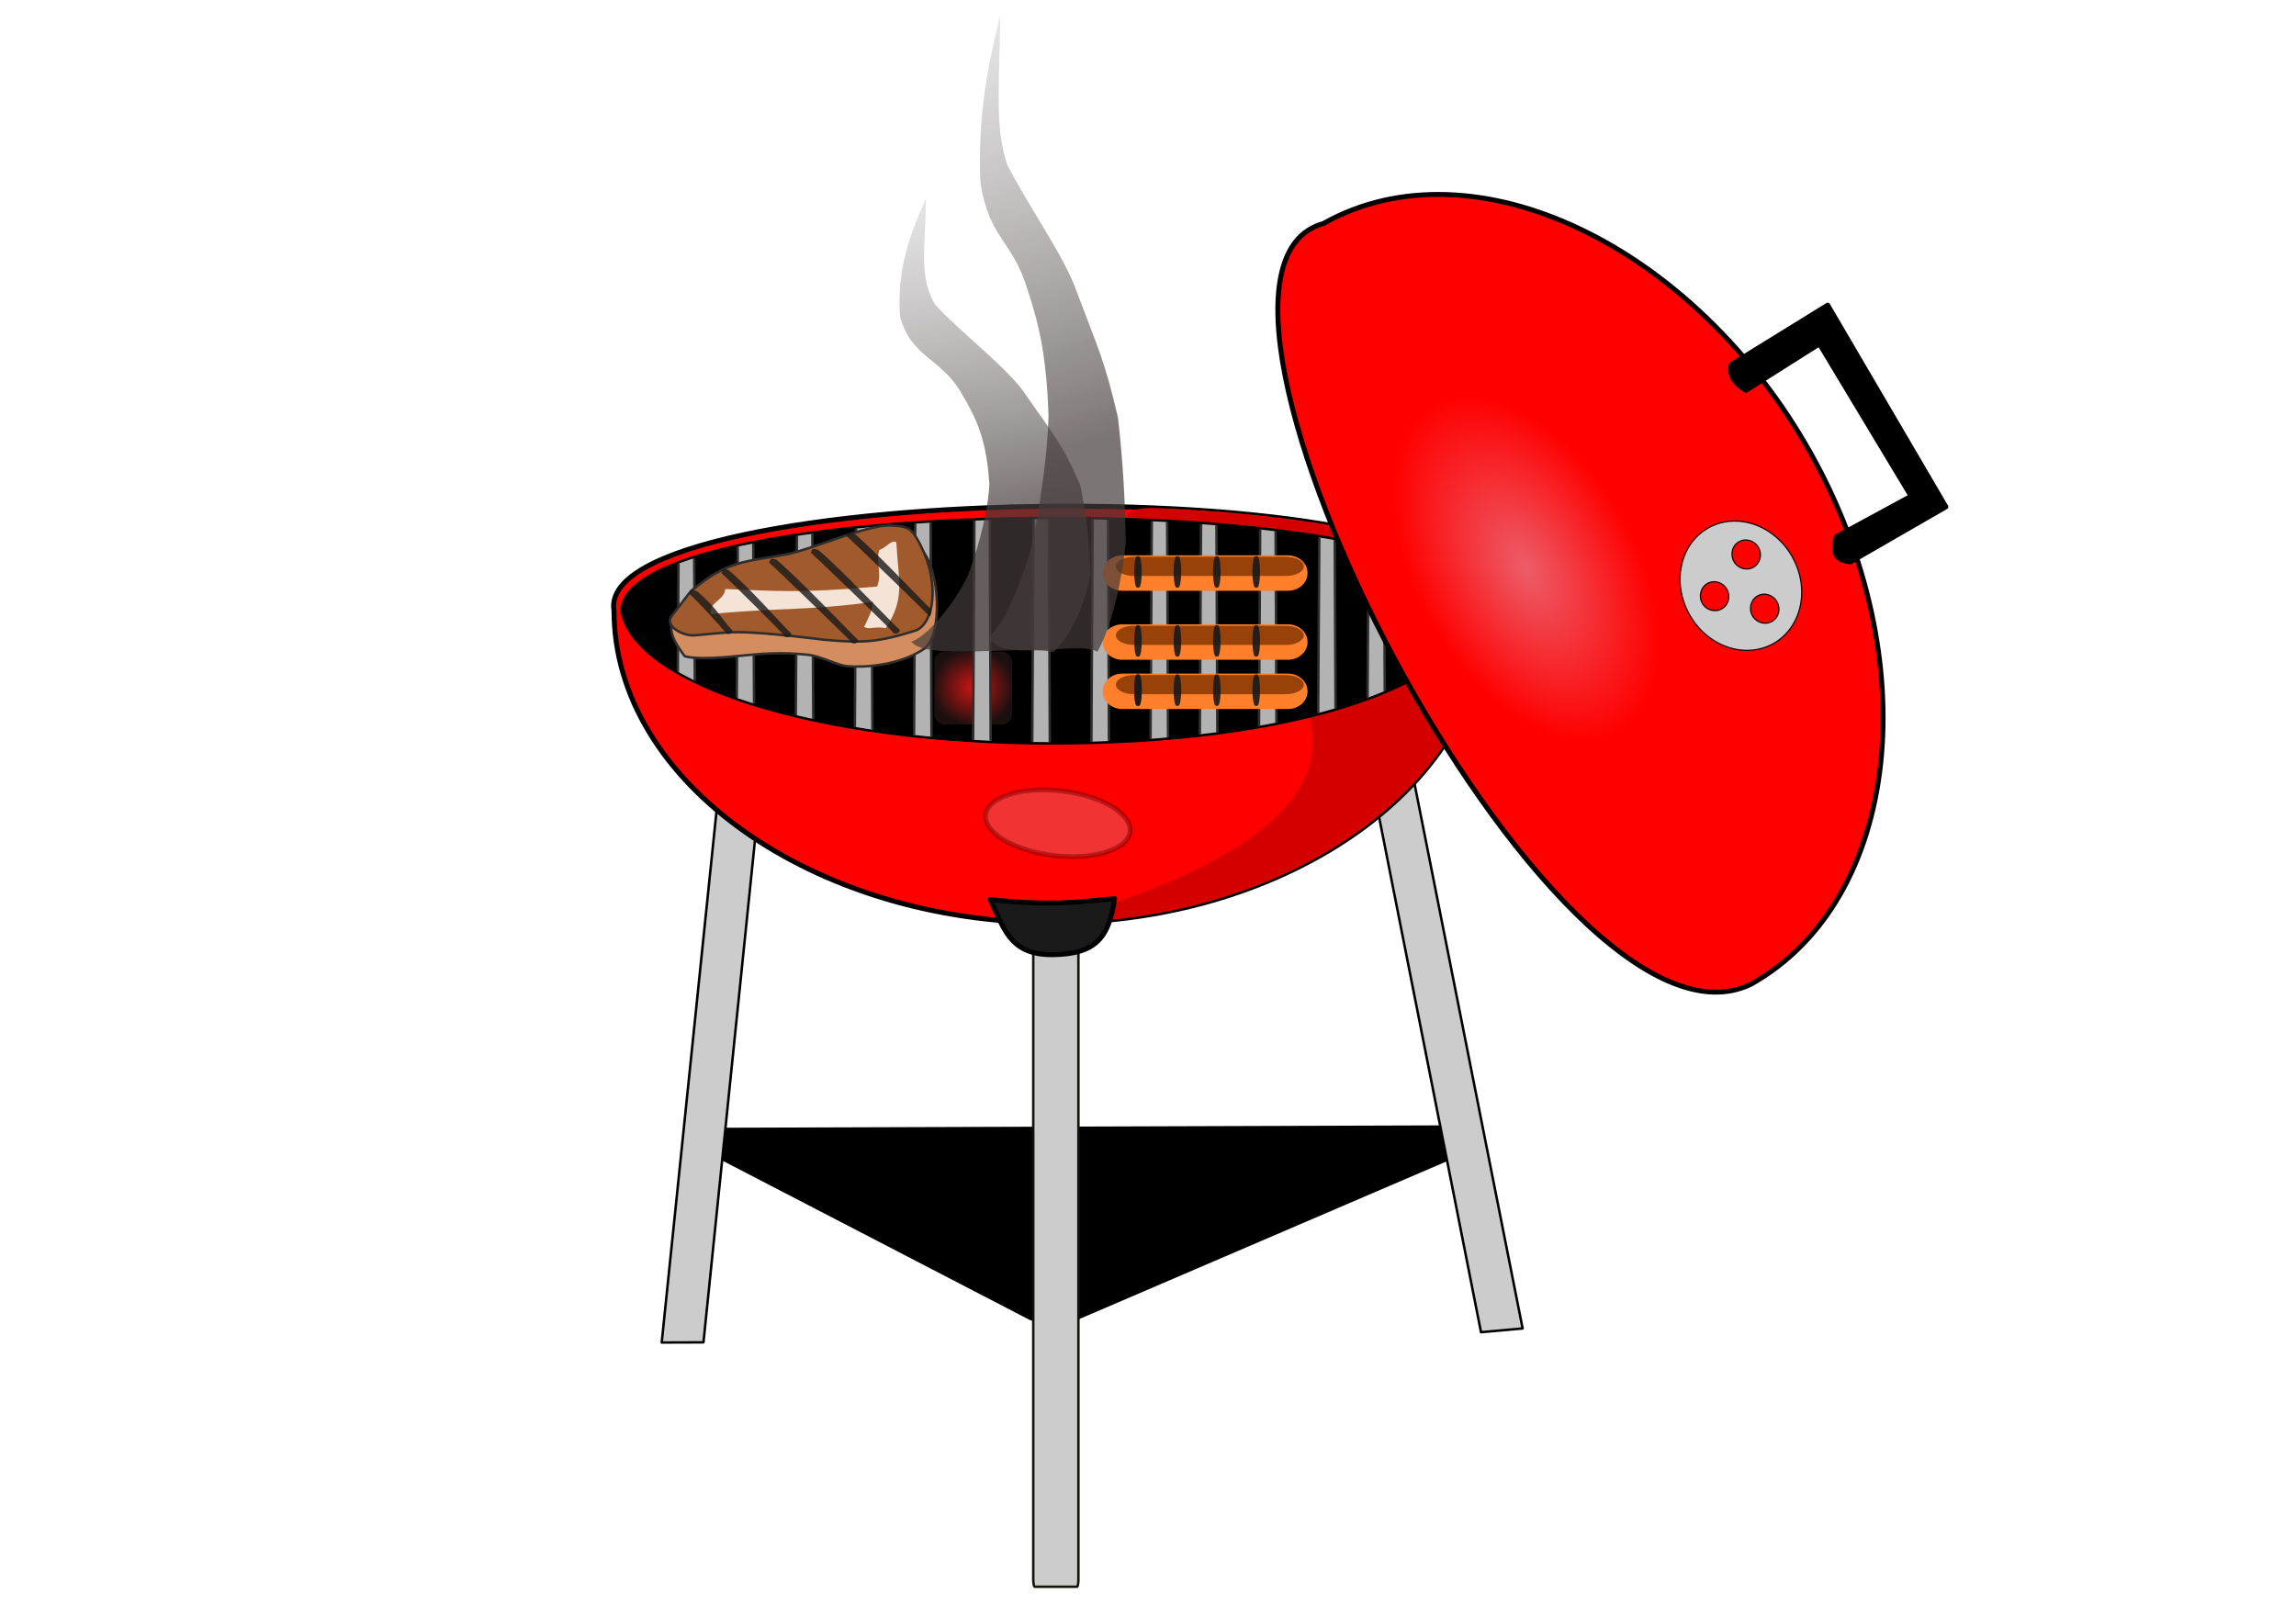 <?xml version="1.0" encoding="UTF-8" standalone="no"?>
<svg
   xmlns:dc="http://purl.org/dc/elements/1.1/"
   xmlns:cc="http://creativecommons.org/ns#"
   xmlns:rdf="http://www.w3.org/1999/02/22-rdf-syntax-ns#"
   xmlns:svg="http://www.w3.org/2000/svg"
   xmlns="http://www.w3.org/2000/svg"
   xmlns:xlink="http://www.w3.org/1999/xlink"
   xmlns:sodipodi="http://sodipodi.sourceforge.net/DTD/sodipodi-0.dtd"
   xmlns:inkscape="http://www.inkscape.org/namespaces/inkscape"
   width="125mm"
   height="88mm"
   id="svg3723"
   version="1.1"
   inkscape:version="1.0.2-2 (e86c870879, 2021-01-15)"
   sodipodi:docname="barbecue.svg">
  <title
     id="title4112">BBQ Grill</title>
  <defs
     id="defs3725">
    <filter
       color-interpolation-filters="sRGB"
       inkscape:collect="always"
       id="filter5925"
       x="-0.758"
       width="2.516"
       y="-1.108"
       height="3.215">
      <feGaussianBlur
         inkscape:collect="always"
         stdDeviation="6.109"
         id="feGaussianBlur5927" />
    </filter>
    <radialGradient
       inkscape:collect="always"
       xlink:href="#linearGradient6958"
       id="radialGradient6964"
       cx="231.874"
       cy="360.49"
       fx="231.874"
       fy="360.49"
       r="8.39"
       gradientTransform="matrix(1,0,0,0.939,12,43.871)"
       gradientUnits="userSpaceOnUse" />
    <linearGradient
       id="linearGradient6958">
      <stop
         style="stop-color:#cd1515;stop-opacity:1;"
         offset="0"
         id="stop6960" />
      <stop
         style="stop-color:#1b1010;stop-opacity:1;"
         offset="1"
         id="stop6962" />
    </linearGradient>
    <radialGradient
       inkscape:collect="always"
       xlink:href="#linearGradient6958"
       id="radialGradient3747"
       cx="231.874"
       cy="360.49"
       fx="231.874"
       fy="360.49"
       r="8.39"
       gradientTransform="matrix(1,0,0,0.939,12,43.871)"
       gradientUnits="userSpaceOnUse" />
    <linearGradient
       id="linearGradient3749">
      <stop
         style="stop-color:#cd1515;stop-opacity:1;"
         offset="0"
         id="stop3751" />
      <stop
         style="stop-color:#1b1010;stop-opacity:1;"
         offset="1"
         id="stop3753" />
    </linearGradient>
    <clipPath
       clipPathUnits="userSpaceOnUse"
       id="clipPath6054">
      <path
         style="color:#000000;display:inline;overflow:visible;visibility:visible;fill:none;stroke:#000000;stroke-width:2;stroke-linecap:butt;stroke-linejoin:round;stroke-miterlimit:4;stroke-dashoffset:4.1;stroke-opacity:1;marker:none;enable-background:accumulate"
         d="m 346.997,366.749 c -5.6,15.644 -39,26.7 -87.109,26.7 -48.109,0 -84.564,-12.074 -87.109,-26.7 0.931,-24.197 170.851,-25.329 174.218,0 z"
         id="path6056"
         inkscape:connector-curvature="0"
         sodipodi:nodetypes="cscc" />
    </clipPath>
    <filter
       color-interpolation-filters="sRGB"
       inkscape:collect="always"
       id="filter7005"
       x="-0.033"
       width="1.066"
       y="-0.33"
       height="1.66">
      <feGaussianBlur
         inkscape:collect="always"
         stdDeviation="0.535"
         id="feGaussianBlur7007" />
    </filter>
    <linearGradient
       inkscape:collect="always"
       xlink:href="#linearGradient3879"
       id="linearGradient3633"
       gradientUnits="userSpaceOnUse"
       x1="210"
       y1="350"
       x2="194.44"
       y2="260.29" />
    <linearGradient
       id="linearGradient3879">
      <stop
         style="stop-color:#453a3a;stop-opacity:1;"
         offset="0"
         id="stop3881" />
      <stop
         style="stop-color:#999999;stop-opacity:0;"
         offset="1"
         id="stop3883" />
    </linearGradient>
    <linearGradient
       inkscape:collect="always"
       xlink:href="#linearGradient3879"
       id="linearGradient3611"
       gradientUnits="userSpaceOnUse"
       x1="210"
       y1="350"
       x2="210"
       y2="450" />
    <linearGradient
       id="linearGradient3772">
      <stop
         style="stop-color:#453a3a;stop-opacity:1;"
         offset="0"
         id="stop3774" />
      <stop
         style="stop-color:#999999;stop-opacity:0;"
         offset="1"
         id="stop3776" />
    </linearGradient>
    <linearGradient
       inkscape:collect="always"
       xlink:href="#linearGradient3879"
       id="linearGradient3613"
       gradientUnits="userSpaceOnUse"
       x1="210"
       y1="350"
       x2="210"
       y2="450" />
    <linearGradient
       id="linearGradient3779">
      <stop
         style="stop-color:#453a3a;stop-opacity:1;"
         offset="0"
         id="stop3781" />
      <stop
         style="stop-color:#999999;stop-opacity:0;"
         offset="1"
         id="stop3783" />
    </linearGradient>
    <linearGradient
       inkscape:collect="always"
       xlink:href="#linearGradient3879"
       id="linearGradient3785"
       gradientUnits="userSpaceOnUse"
       x1="210"
       y1="350"
       x2="194.44"
       y2="260.29" />
    <linearGradient
       id="linearGradient3787">
      <stop
         style="stop-color:#453a3a;stop-opacity:1;"
         offset="0"
         id="stop3789" />
      <stop
         style="stop-color:#999999;stop-opacity:0;"
         offset="1"
         id="stop3791" />
    </linearGradient>
    <linearGradient
       inkscape:collect="always"
       xlink:href="#linearGradient3879"
       id="linearGradient3793"
       gradientUnits="userSpaceOnUse"
       x1="210"
       y1="350"
       x2="194.44"
       y2="260.29" />
    <linearGradient
       id="linearGradient3795">
      <stop
         style="stop-color:#453a3a;stop-opacity:1;"
         offset="0"
         id="stop3797" />
      <stop
         style="stop-color:#999999;stop-opacity:0;"
         offset="1"
         id="stop3799" />
    </linearGradient>
    <radialGradient
       r="88.109"
       fy="283.655"
       fx="245.644"
       cy="283.655"
       cx="245.644"
       gradientTransform="matrix(0.434,-8.3811864e-4,4.8775745e-4,0.252,-30.387,273.596)"
       gradientUnits="userSpaceOnUse"
       id="radialGradient3192"
       xlink:href="#linearGradient5577-4"
       inkscape:collect="always" />
    <linearGradient
       id="linearGradient5577-4">
      <stop
         style="stop-color:#ec5d69;stop-opacity:1;"
         offset="0"
         id="stop5579-0" />
      <stop
         style="stop-color:#ff0000;stop-opacity:1;"
         offset="1"
         id="stop5581-9" />
    </linearGradient>
    <radialGradient
       inkscape:collect="always"
       xlink:href="#linearGradient6958"
       id="radialGradient3113"
       gradientUnits="userSpaceOnUse"
       gradientTransform="matrix(1,0,0,0.939,12,43.871)"
       cx="231.874"
       cy="360.49"
       fx="231.874"
       fy="360.49"
       r="8.39" />
    <linearGradient
       inkscape:collect="always"
       xlink:href="#linearGradient3879"
       id="linearGradient3115"
       gradientUnits="userSpaceOnUse"
       x1="210"
       y1="350"
       x2="194.44"
       y2="260.29" />
  </defs>
  <sodipodi:namedview
     id="base"
     pagecolor="#ffffff"
     bordercolor="#666666"
     borderopacity="1.0"
     inkscape:pageopacity="0.0"
     inkscape:pageshadow="2"
     inkscape:zoom="0.40661923"
     inkscape:cx="78.346664"
     inkscape:cy="169.92265"
     inkscape:current-layer="layer1"
     inkscape:document-units="px"
     showgrid="false"
     fit-margin-top="20"
     fit-margin-left="20"
     fit-margin-right="20"
     fit-margin-bottom="20"
     inkscape:window-width="1920"
     inkscape:window-height="1017"
     inkscape:window-x="-8"
     inkscape:window-y="-8"
     inkscape:window-maximized="1"
     inkscape:document-rotation="0"
     units="mm" />
  <g
     id="layer1"
     inkscape:label="Layer 1"
     inkscape:groupmode="layer">
    <g
       transform="matrix(1.014,0,0,1.014,-47.03,-246.21)"
       style="display:inline"
       id="Grill">
      <path
         sodipodi:nodetypes="ccccccc"
         inkscape:connector-curvature="0"
         id="path3843"
         d="m 188.386,472.228 154.752,-0.509 1.081,4.439 -79.62,34.185 h -8.909 L 187.42,474.942 Z"
         style="color:#000000;display:inline;overflow:visible;visibility:visible;fill:#000000;fill-opacity:1;fill-rule:nonzero;stroke:#000000;stroke-width:1;stroke-linecap:butt;stroke-linejoin:round;stroke-miterlimit:4;stroke-dasharray:none;stroke-dashoffset:4.1;stroke-opacity:1;marker:none;enable-background:accumulate" />
      <use
         inkscape:transform-center-y="58.131646"
         inkscape:transform-center-x="-16.45159"
         height="600"
         width="1200"
         transform="matrix(-0.996,0.093,0.093,0.996,487.374,-17.59)"
         id="use3823"
         xlink:href="#rect3791"
         y="0"
         x="0" />
      <path
         inkscape:transform-center-y="-48.972377"
         inkscape:transform-center-x="-19.030784"
         inkscape:connector-curvature="0"
         id="rect3791"
         d="m 192.559,399.916 8.113,2.849 -11.54,112.511 -8.473,0.03 z"
         style="color:#000000;display:inline;overflow:visible;visibility:visible;fill:#cccccc;fill-opacity:1;fill-rule:nonzero;stroke:#000000;stroke-width:0.5;stroke-linecap:butt;stroke-linejoin:round;stroke-miterlimit:4;stroke-dasharray:none;stroke-dashoffset:4.1;stroke-opacity:1;marker:none;enable-background:accumulate"
         sodipodi:nodetypes="ccccc" />
      <path
         sodipodi:nodetypes="cscc"
         inkscape:connector-curvature="0"
         id="path3758"
         d="m 348.097,366.749 c 0,34.988 -40.1,63.352 -88.209,63.352 -48.109,0 -88.91,-28.364 -88.91,-63.352 -4.523,-26.508 180.873,-29.969 177.119,0 z"
         style="color:#000000;display:inline;overflow:visible;visibility:visible;fill:#ff0000;fill-opacity:1;fill-rule:nonzero;stroke:#000000;stroke-width:1;stroke-linecap:butt;stroke-linejoin:round;stroke-miterlimit:4;stroke-dashoffset:4.1;stroke-opacity:1;marker:none;enable-background:accumulate" />
      <path
         sodipodi:nodetypes="cccsc"
         inkscape:connector-curvature="0"
         id="path3758-8"
         d="m 348.097,366.749 c 0,34.988 -40.1,63.352 -88.209,63.352 123.688,-35.745 -12.727,-84.037 20.625,-84.204 8.981,0.371 17.656,1.043 25.628,2.026 25.05,3.089 43.155,9.251 41.956,18.825 z"
         style="color:#000000;display:inline;overflow:visible;visibility:visible;fill:#d40000;fill-opacity:1;fill-rule:nonzero;stroke:none;stroke-width:2;marker:none;enable-background:accumulate" />
      <ellipse
         transform="rotate(6.685,155.296,455.276)"
         id="path5611"
         style="color:#000000;display:inline;overflow:visible;visibility:visible;opacity:0.5;fill:#cccccc;fill-opacity:1;fill-rule:nonzero;stroke:#000000;stroke-width:1;stroke-linecap:butt;stroke-linejoin:round;stroke-miterlimit:4;stroke-dasharray:none;stroke-dashoffset:4.1;stroke-opacity:1;marker:none;filter:url(#filter5925);enable-background:accumulate"
         cx="255.036"
         cy="397.906"
         rx="14.763"
         ry="6.618" />
      <path
         sodipodi:nodetypes="cscc"
         inkscape:connector-curvature="0"
         id="InsideGrill"
         d="m 346.997,366.749 c -5.6,15.644 -39,26.7 -87.109,26.7 -48.109,0 -84.564,-12.074 -87.109,-26.7 0.931,-24.197 170.851,-25.329 174.218,0 z"
         style="color:#000000;display:inline;overflow:visible;visibility:visible;fill:#000000;fill-opacity:1;fill-rule:nonzero;stroke:#000000;stroke-width:1;stroke-linecap:butt;stroke-linejoin:round;stroke-miterlimit:4;stroke-dashoffset:4.1;stroke-opacity:1;marker:none;enable-background:accumulate"
         sodipodi:insensitive="true" />
      <rect
         style="color:#000000;display:inline;overflow:visible;visibility:visible;fill:url(#radialGradient3113);fill-opacity:1;fill-rule:nonzero;stroke:none;stroke-width:1;marker:none;enable-background:accumulate"
         id="rect6956"
         width="15.781"
         height="14.763"
         x="235.983"
         y="375.109"
         rx="2"
         ry="2" />
      <use
         x="0"
         y="0"
         xlink:href="#rect6956"
         id="use6966"
         transform="rotate(40.904,247.531,393.77)"
         width="1200"
         height="600" />
      <g
         id="Grate"
         clip-path="url(#clipPath6054)">
        <path
           style="color:#000000;display:inline;overflow:visible;visibility:visible;fill:#b3b3b3;fill-opacity:1;fill-rule:nonzero;stroke:#302d2d;stroke-width:0.5;stroke-linecap:butt;stroke-linejoin:round;stroke-miterlimit:4;stroke-dasharray:none;stroke-dashoffset:4.1;stroke-opacity:1;marker:none;enable-background:accumulate"
           d="m 244.13,344.528 -0.293,51.267 3.591,0.584 -0.216,-51.851 z"
           id="GrateMaster"
           inkscape:connector-curvature="0"
           sodipodi:nodetypes="ccccc" />
        <path
           sodipodi:nodetypes="ccccc"
           inkscape:connector-curvature="0"
           id="path6006"
           d="m 256.13,344.528 -0.293,51.267 3.591,0.584 -0.216,-51.851 z"
           style="color:#000000;display:inline;overflow:visible;visibility:visible;fill:#b3b3b3;fill-opacity:1;fill-rule:nonzero;stroke:#302d2d;stroke-width:0.5;stroke-linecap:butt;stroke-linejoin:round;stroke-miterlimit:4;stroke-dasharray:none;stroke-dashoffset:4.1;stroke-opacity:1;marker:none;enable-background:accumulate" />
        <path
           style="color:#000000;display:inline;overflow:visible;visibility:visible;fill:#b3b3b3;fill-opacity:1;fill-rule:nonzero;stroke:#302d2d;stroke-width:0.5;stroke-linecap:butt;stroke-linejoin:round;stroke-miterlimit:4;stroke-dasharray:none;stroke-dashoffset:4.1;stroke-opacity:1;marker:none;enable-background:accumulate"
           d="m 268.13,344.528 -0.293,51.267 3.591,0.584 -0.216,-51.851 z"
           id="path6008"
           inkscape:connector-curvature="0"
           sodipodi:nodetypes="ccccc" />
        <path
           sodipodi:nodetypes="ccccc"
           inkscape:connector-curvature="0"
           id="path6014"
           d="m 280.13,344.528 -0.293,51.267 3.591,0.584 -0.216,-51.851 z"
           style="color:#000000;display:inline;overflow:visible;visibility:visible;fill:#b3b3b3;fill-opacity:1;fill-rule:nonzero;stroke:#302d2d;stroke-width:0.5;stroke-linecap:butt;stroke-linejoin:round;stroke-miterlimit:4;stroke-dasharray:none;stroke-dashoffset:4.1;stroke-opacity:1;marker:none;enable-background:accumulate" />
        <path
           style="color:#000000;display:inline;overflow:visible;visibility:visible;fill:#b3b3b3;fill-opacity:1;fill-rule:nonzero;stroke:#302d2d;stroke-width:0.5;stroke-linecap:butt;stroke-linejoin:round;stroke-miterlimit:4;stroke-dasharray:none;stroke-dashoffset:4.1;stroke-opacity:1;marker:none;enable-background:accumulate"
           d="m 290.13,344.528 -0.293,51.267 3.591,0.584 -0.216,-51.851 z"
           id="path6016"
           inkscape:connector-curvature="0"
           sodipodi:nodetypes="ccccc" />
        <path
           sodipodi:nodetypes="ccccc"
           inkscape:connector-curvature="0"
           id="path6018"
           d="m 302.13,344.528 -0.293,51.267 3.591,0.584 -0.216,-51.851 z"
           style="color:#000000;display:inline;overflow:visible;visibility:visible;fill:#b3b3b3;fill-opacity:1;fill-rule:nonzero;stroke:#302d2d;stroke-width:0.5;stroke-linecap:butt;stroke-linejoin:round;stroke-miterlimit:4;stroke-dasharray:none;stroke-dashoffset:4.1;stroke-opacity:1;marker:none;enable-background:accumulate" />
        <path
           style="color:#000000;display:inline;overflow:visible;visibility:visible;fill:#b3b3b3;fill-opacity:1;fill-rule:nonzero;stroke:#302d2d;stroke-width:0.5;stroke-linecap:butt;stroke-linejoin:round;stroke-miterlimit:4;stroke-dasharray:none;stroke-dashoffset:4.1;stroke-opacity:1;marker:none;enable-background:accumulate"
           d="m 314.13,347.582 -0.293,44.724 3.591,0.509 -0.216,-45.233 z"
           id="path6020"
           inkscape:connector-curvature="0"
           sodipodi:nodetypes="ccccc" />
        <path
           sodipodi:nodetypes="ccccc"
           inkscape:connector-curvature="0"
           id="path6022"
           d="m 324.13,347.582 -0.293,44.724 3.591,0.509 -0.216,-45.233 z"
           style="color:#000000;display:inline;overflow:visible;visibility:visible;fill:#b3b3b3;fill-opacity:1;fill-rule:nonzero;stroke:#302d2d;stroke-width:0.5;stroke-linecap:butt;stroke-linejoin:round;stroke-miterlimit:4;stroke-dasharray:none;stroke-dashoffset:4.1;stroke-opacity:1;marker:none;enable-background:accumulate" />
        <path
           style="color:#000000;display:inline;overflow:visible;visibility:visible;fill:#b3b3b3;fill-opacity:1;fill-rule:nonzero;stroke:#302d2d;stroke-width:0.5;stroke-linecap:butt;stroke-linejoin:round;stroke-miterlimit:4;stroke-dasharray:none;stroke-dashoffset:4.1;stroke-opacity:1;marker:none;enable-background:accumulate"
           d="m 336.13,347.582 -0.293,44.724 3.591,0.509 -0.216,-45.233 z"
           id="path6024"
           inkscape:connector-curvature="0"
           sodipodi:nodetypes="ccccc" />
        <path
           sodipodi:nodetypes="ccccc"
           inkscape:connector-curvature="0"
           id="path6026"
           d="m 232.13,344.528 -0.293,51.267 3.591,0.584 -0.216,-51.851 z"
           style="color:#000000;display:inline;overflow:visible;visibility:visible;fill:#b3b3b3;fill-opacity:1;fill-rule:nonzero;stroke:#302d2d;stroke-width:0.5;stroke-linecap:butt;stroke-linejoin:round;stroke-miterlimit:4;stroke-dasharray:none;stroke-dashoffset:4.1;stroke-opacity:1;marker:none;enable-background:accumulate" />
        <path
           style="color:#000000;display:inline;overflow:visible;visibility:visible;fill:#b3b3b3;fill-opacity:1;fill-rule:nonzero;stroke:#302d2d;stroke-width:0.5;stroke-linecap:butt;stroke-linejoin:round;stroke-miterlimit:4;stroke-dasharray:none;stroke-dashoffset:4.1;stroke-opacity:1;marker:none;enable-background:accumulate"
           d="m 220.13,347.582 -0.293,44.724 3.591,0.509 -0.216,-45.233 z"
           id="path6028"
           inkscape:connector-curvature="0"
           sodipodi:nodetypes="ccccc" />
        <path
           sodipodi:nodetypes="ccccc"
           inkscape:connector-curvature="0"
           id="path6030"
           d="m 208.13,347.582 -0.293,44.724 3.591,0.509 -0.216,-45.233 z"
           style="color:#000000;display:inline;overflow:visible;visibility:visible;fill:#b3b3b3;fill-opacity:1;fill-rule:nonzero;stroke:#302d2d;stroke-width:0.5;stroke-linecap:butt;stroke-linejoin:round;stroke-miterlimit:4;stroke-dasharray:none;stroke-dashoffset:4.1;stroke-opacity:1;marker:none;enable-background:accumulate" />
        <path
           style="color:#000000;display:inline;overflow:visible;visibility:visible;fill:#b3b3b3;fill-opacity:1;fill-rule:nonzero;stroke:#302d2d;stroke-width:0.5;stroke-linecap:butt;stroke-linejoin:round;stroke-miterlimit:4;stroke-dasharray:none;stroke-dashoffset:4.1;stroke-opacity:1;marker:none;enable-background:accumulate"
           d="m 196.13,347.582 -0.293,44.724 3.591,0.509 -0.216,-45.233 z"
           id="path6032"
           inkscape:connector-curvature="0"
           sodipodi:nodetypes="ccccc" />
        <path
           sodipodi:nodetypes="ccccc"
           inkscape:connector-curvature="0"
           id="path6034"
           d="m 184.13,347.582 -0.293,44.724 3.591,0.509 -0.216,-45.233 z"
           style="color:#000000;display:inline;overflow:visible;visibility:visible;fill:#b3b3b3;fill-opacity:1;fill-rule:nonzero;stroke:#302d2d;stroke-width:0.5;stroke-linecap:butt;stroke-linejoin:round;stroke-miterlimit:4;stroke-dasharray:none;stroke-dashoffset:4.1;stroke-opacity:1;marker:none;enable-background:accumulate" />
      </g>
      <g
         id="HotDog">
        <path
           id="rect6968"
           d="m 274.146,379.528 h 33.575 c 2.216,0 4,1.605 4,3.6 0,1.994 -1.784,3.6 -4,3.6 h -33.575 c -2.216,0 -4,-1.605 -4,-3.6 0,-1.994 1.784,-3.6 4,-3.6 z"
           style="color:#000000;display:inline;overflow:visible;visibility:visible;fill:#ff7f2a;fill-opacity:1;fill-rule:nonzero;stroke:none;stroke-width:1;marker:none;enable-background:accumulate"
           inkscape:connector-curvature="0" />
        <path
           sodipodi:nodetypes="sssssss"
           id="rect6968-4"
           d="m 276.488,379.828 h 30.8 c 2.033,0 3.669,0.868 3.669,1.945 0,1.078 -1.637,1.945 -3.669,1.945 h -30.8 c -2.033,0 -3.669,-0.868 -3.669,-1.945 0,-1.078 1.637,-1.945 3.669,-1.945 z"
           style="color:#000000;display:inline;overflow:visible;visibility:visible;opacity:0.9;fill:#803300;fill-opacity:1;fill-rule:nonzero;stroke:none;stroke-width:1;marker:none;filter:url(#filter7005);enable-background:accumulate"
           inkscape:connector-curvature="0" />
        <path
           id="rect7009"
           d="m 277.116,379.707 h 0.382 c 0.317,0 0.573,1.334 0.573,2.991 v 0.382 c 0,1.657 -0.255,2.991 -0.573,2.991 h -0.382 c -0.317,0 -0.573,-1.334 -0.573,-2.991 v -0.382 c 0,-1.657 0.255,-2.991 0.573,-2.991 z"
           style="color:#000000;display:inline;overflow:visible;visibility:visible;opacity:0.9;fill:#1a1a1a;fill-opacity:1;fill-rule:nonzero;stroke:none;stroke-width:1;marker:none;enable-background:accumulate"
           inkscape:connector-curvature="0" />
        <path
           inkscape:connector-curvature="0"
           style="color:#000000;display:inline;overflow:visible;visibility:visible;opacity:0.9;fill:#1a1a1a;fill-opacity:1;fill-rule:nonzero;stroke:none;stroke-width:1;marker:none;enable-background:accumulate"
           d="m 285.116,379.707 h 0.382 c 0.317,0 0.573,1.334 0.573,2.991 v 0.382 c 0,1.657 -0.255,2.991 -0.573,2.991 h -0.382 c -0.317,0 -0.573,-1.334 -0.573,-2.991 v -0.382 c 0,-1.657 0.255,-2.991 0.573,-2.991 z"
           id="path7012" />
        <path
           id="path7014"
           d="m 293.116,379.707 h 0.382 c 0.317,0 0.573,1.334 0.573,2.991 v 0.382 c 0,1.657 -0.255,2.991 -0.573,2.991 h -0.382 c -0.317,0 -0.573,-1.334 -0.573,-2.991 v -0.382 c 0,-1.657 0.255,-2.991 0.573,-2.991 z"
           style="color:#000000;display:inline;overflow:visible;visibility:visible;opacity:0.9;fill:#1a1a1a;fill-opacity:1;fill-rule:nonzero;stroke:none;stroke-width:1;marker:none;enable-background:accumulate"
           inkscape:connector-curvature="0" />
        <path
           inkscape:connector-curvature="0"
           style="color:#000000;display:inline;overflow:visible;visibility:visible;opacity:0.9;fill:#1a1a1a;fill-opacity:1;fill-rule:nonzero;stroke:none;stroke-width:1;marker:none;enable-background:accumulate"
           d="m 301.116,379.707 h 0.382 c 0.317,0 0.573,1.334 0.573,2.991 v 0.382 c 0,1.657 -0.255,2.991 -0.573,2.991 h -0.382 c -0.317,0 -0.573,-1.334 -0.573,-2.991 v -0.382 c 0,-1.657 0.255,-2.991 0.573,-2.991 z"
           id="path7016" />
      </g>
      <use
         x="0"
         y="0"
         xlink:href="#HotDog"
         id="use7026"
         transform="translate(0,-10)"
         width="1200"
         height="600" />
      <use
         x="0"
         y="0"
         xlink:href="#HotDog"
         id="use7028"
         transform="translate(0,-24)"
         width="1200"
         height="600" />
      <rect
         style="color:#000000;display:inline;overflow:visible;visibility:visible;fill:#cccccc;fill-opacity:1;fill-rule:nonzero;stroke:#15110b;stroke-width:0.5;stroke-miterlimit:4;stroke-dasharray:none;stroke-opacity:1;marker:none;enable-background:accumulate"
         id="rect7379"
         width="9.163"
         height="131.845"
         x="256.054"
         y="433.031"
         rx="0.286"
         ry="1.495" />
      <path
         style="color:#000000;display:inline;overflow:visible;visibility:visible;fill:#1a1a1a;fill-opacity:1;fill-rule:nonzero;stroke:#000000;stroke-width:1;stroke-linecap:butt;stroke-linejoin:round;stroke-miterlimit:4;stroke-dashoffset:4.1;stroke-opacity:1;marker:none;enable-background:accumulate"
         d="m 247.285,425.391 c 2.695,5.081 3.545,11.297 12.689,11.198 9.266,-0.1 11.444,-3.918 12.596,-11.384 -8.08,0.726 -13.05,1.514 -25.285,0.186 z"
         id="path3760-1"
         inkscape:connector-curvature="0"
         sodipodi:nodetypes="cscc"
         inkscape:transform-center-x="2.15973"
         inkscape:transform-center-y="-6.7223375" />
      <g
         id="TBone Steak">
        <path
           inkscape:connector-curvature="0"
           id="path6101"
           d="m 233.682,354.76 c 3.361,4.14 4.011,16.451 0.421,19.607 -5.052,3.573 -12.458,3.95 -15.717,3.675 -2.186,-0.184 -5.245,-2.005 -8.005,-2.32 -5.217,-0.595 -9.463,-0.257 -14.156,0.235 -9.077,0.951 -10.924,0.016 -10.924,0.016 -3.391,-4.553 -2.728,-5.51 -2.503,-8.169"
           style="color:#000000;display:inline;overflow:visible;visibility:visible;fill:#d38d5f;fill-opacity:1;fill-rule:nonzero;stroke:#302d2d;stroke-width:0.5;stroke-linecap:butt;stroke-linejoin:round;stroke-miterlimit:4;stroke-dasharray:none;stroke-dashoffset:4.1;stroke-opacity:1;marker:none;enable-background:accumulate"
           sodipodi:nodetypes="ccssscc" />
        <path
           inkscape:connector-curvature="0"
           id="path6099"
           d="m 231.202,350.484 c 1.68,1.561 3.297,6.04 3.297,6.04 2.337,6.985 0.808,13.061 -2.262,14.252 -7.796,2.468 -10.836,2.583 -18.711,1.878 0,0 -11.409,-1.483 -17.147,-1.535 -3.07,-0.028 -7.198,0.542 -9.188,0.654 -2.263,0.127 -6.056,-1.918 -4.517,-3.919 l 3.876,-5.041 c 7.746,-6.447 11.003,-5.884 19.908,-7.57 6.393,-1.599 13.431,-4.917 19.214,-5.706 0,0 4.087,-0.395 5.529,0.946 z"
           style="color:#000000;display:inline;overflow:visible;visibility:visible;fill:#a05a2c;fill-opacity:1;fill-rule:nonzero;stroke:#302d2d;stroke-width:0.5;stroke-linecap:butt;stroke-linejoin:round;stroke-miterlimit:4;stroke-dasharray:none;stroke-dashoffset:4.1;stroke-opacity:1;marker:none;enable-background:accumulate"
           sodipodi:nodetypes="sccssssccss" />
        <path
           sodipodi:nodetypes="ccccccccc"
           id="path6068"
           style="font-style:normal;font-variant:normal;font-weight:normal;font-stretch:normal;font-size:37.186px;line-height:125%;font-family:'Eras Demi ITC';-inkscape-font-specification:'Eras Demi ITC';letter-spacing:0px;word-spacing:0px;display:inline;fill:#f4e3d7;fill-opacity:1;stroke:none"
           d="m 193.568,362.366 c 9.653,0.329 14.583,0.952 30.8,-0.506 1.079,-2.781 -0.366,-4.835 0.464,-7.432 1.414,-0.419 2.458,-2.228 3.445,-1.534 0.36,7.538 1.929,11.376 -2.169,17.419 -2.261,-0.467 -3.365,0.421 -4.37,-0.274 1.085,-2.25 1.571,-3.185 1.824,-5.065 -13.306,1.847 -19.933,1.16 -32.889,2.485 -0.587,-2.417 2.629,-2.655 2.894,-5.092 z"
           inkscape:connector-curvature="0" />
        <path
           id="rect7009-1"
           d="m 212.373,354.391 c 4.001,3.262 14.912,14.722 16.607,16.308 0.042,0.56 -1.075,1.153 -1.534,0.286 -0.168,-0.317 -14.631,-14.323 -16.529,-15.988 0.319,-1.076 0.636,-0.788 1.456,-0.606 z"
           style="color:#000000;display:inline;overflow:visible;visibility:visible;opacity:0.8;fill:#1a1a1a;fill-opacity:1;fill-rule:nonzero;stroke:none;stroke-width:1;marker:none;enable-background:accumulate"
           inkscape:connector-curvature="0"
           sodipodi:nodetypes="ccscc" />
        <path
           id="rect7009-7"
           d="m 277.116,379.707 h 0.382 c 0.317,0 0.573,1.334 0.573,2.991 v 0.382 c 0,1.657 -0.255,2.991 -0.573,2.991 h -0.382 c -0.317,0 -0.573,-1.334 -0.573,-2.991 v -0.382 c 0,-1.657 0.255,-2.991 0.573,-2.991 z"
           style="color:#000000;display:inline;overflow:visible;visibility:visible;opacity:0.9;fill:#1a1a1a;fill-opacity:1;fill-rule:nonzero;stroke:none;stroke-width:1;marker:none;enable-background:accumulate"
           inkscape:connector-curvature="0" />
        <path
           id="rect7009-1-4"
           d="m 203.92,356.411 c 4.001,3.262 14.912,14.722 16.607,16.308 0.042,0.56 -1.075,1.153 -1.534,0.286 -0.168,-0.317 -14.631,-14.323 -16.529,-15.988 0.319,-1.076 0.636,-0.788 1.456,-0.606 z"
           style="color:#000000;display:inline;overflow:visible;visibility:visible;opacity:0.8;fill:#1a1a1a;fill-opacity:1;fill-rule:nonzero;stroke:none;stroke-width:1;marker:none;enable-background:accumulate"
           inkscape:connector-curvature="0"
           sodipodi:nodetypes="ccscc" />
        <path
           id="rect7009-1-0"
           d="m 219.629,351.025 c 4.001,3.262 14.089,13.974 15.784,15.56 0.042,0.56 -0.252,1.901 -0.711,1.034 -0.168,-0.317 -14.631,-14.323 -16.529,-15.988 0.319,-1.076 0.86,-0.264 1.456,-0.606 z"
           style="color:#000000;display:inline;overflow:visible;visibility:visible;opacity:0.8;fill:#1a1a1a;fill-opacity:1;fill-rule:nonzero;stroke:none;stroke-width:1;marker:none;enable-background:accumulate"
           inkscape:connector-curvature="0"
           sodipodi:nodetypes="ccscc" />
        <path
           id="rect7009-1-9"
           d="m 194.195,358.505 c 4.001,3.262 11.097,11.356 12.792,12.942 0.042,0.56 -1.075,1.153 -1.534,0.286 -0.168,-0.317 -10.816,-10.957 -12.714,-12.622 0.319,-1.076 0.636,-0.788 1.456,-0.606 z"
           style="color:#000000;display:inline;overflow:visible;visibility:visible;opacity:0.8;fill:#1a1a1a;fill-opacity:1;fill-rule:nonzero;stroke:none;stroke-width:1;marker:none;enable-background:accumulate"
           inkscape:connector-curvature="0"
           sodipodi:nodetypes="ccscc" />
        <path
           id="rect7009-1-9-4"
           d="m 187.761,362.769 c 4.001,3.262 5.561,6.419 7.256,8.004 0.042,0.56 -1.075,1.153 -1.534,0.286 -0.168,-0.317 -5.28,-6.02 -7.178,-7.685 0.319,-1.076 0.636,-0.788 1.456,-0.606 z"
           style="color:#000000;display:inline;overflow:visible;visibility:visible;opacity:0.8;fill:#1a1a1a;fill-opacity:1;fill-rule:nonzero;stroke:none;stroke-width:1;marker:none;enable-background:accumulate"
           inkscape:connector-curvature="0"
           sodipodi:nodetypes="ccscc" />
      </g>
      <g
         id="Smoke"
         transform="translate(20.1)">
        <path
           style="color:#000000;display:inline;overflow:visible;visibility:visible;opacity:0.7;fill:url(#linearGradient3115);stroke:none;stroke-width:2;marker:none;enable-background:accumulate"
           d="m 214.216,283.004 c -3.951,8.753 -5.875,15.327 -5.292,24.035 2.205,8.391 8.454,8.451 12.485,15.632 3.011,5.005 5.099,9.487 5.636,18.407 -0.191,4.87 -1.803,11.376 -3.848,17.17 -1.15,3.957 -7.741,13.345 -11.973,14.794 2.619,3.982 23.594,0.552 28.816,2.188 3.505,-3.466 6.248,-9.282 7.519,-15.714 -0.175,-6.582 -0.758,-11.755 -2.051,-18.154 -3.601,-8.481 -5.566,-10.437 -10.813,-18.048 -3.336,-5.367 -13.134,-12.671 -18.639,-18.667 -3.335,-5.604 -2.056,-10.817 -1.841,-21.643 z"
           id="Smoke1"
           inkscape:label="#path3845"
           inkscape:connector-curvature="0"
           sodipodi:nodetypes="cccccccccccc">
          <animate
             repeatCount="indefinite"
             values="m 214.216,283.004 c -3.951,8.753 -5.875,15.327 -5.292,24.035 2.205,8.391 8.454,8.451 12.485,15.632 3.011,5.005 5.099,9.487 5.636,18.407 -0.191,4.87 -1.803,11.376 -3.848,17.17 -1.15,3.957 -7.741,13.345 -11.973,14.794 2.619,3.982 23.594,0.552 28.816,2.188 3.505,-3.466 6.248,-9.282 7.519,-15.714 -0.175,-6.582 -0.758,-11.755 -2.051,-18.154 -3.601,-8.481 -5.566,-10.437 -10.813,-18.048 -3.336,-5.367 -13.134,-12.671 -18.639,-18.667 -3.335,-5.604 -2.056,-10.817 -1.841,-21.643 z; m 226.702,284.993 c 6.99,6.585 8.862,13.095 4.079,20.396 -3.297,8.025 -8.725,18.348 -5.303,25.838 2.587,5.237 14.47,8.082 14.266,17.016 -0.258,5.508 -6.21,10.355 -9.666,13.596 -4.779,4.078 -16.174,10.459 -18.856,11.203 2.619,3.982 23.594,0.552 28.816,2.188 3.505,-3.466 6.248,-9.282 9.614,-13.32 1.92,-3.29 2.984,-8.818 2.225,-15.303 -2.886,-8.75 -9.511,-11.603 -14.111,-19.622 -2.88,-5.625 0.925,-11.103 0.146,-19.206 0.716,-6.482 -1.046,-19.058 -11.213,-22.785 z; m 214.216,283.004 c -3.951,8.753 -5.875,15.327 -5.292,24.035 2.205,8.391 8.454,8.451 12.485,15.632 3.011,5.005 5.099,9.487 5.636,18.407 -0.191,4.87 -1.803,11.376 -3.848,17.17 -1.15,3.957 -7.741,13.345 -11.973,14.794 2.619,3.982 23.594,0.552 28.816,2.188 3.505,-3.466 6.248,-9.282 7.519,-15.714 -0.175,-6.582 -0.758,-11.755 -2.051,-18.154 -3.601,-8.481 -5.566,-10.437 -10.813,-18.048 -3.336,-5.367 -13.134,-12.671 -18.639,-18.667 -3.335,-5.604 -2.056,-10.817 -1.841,-21.643 z"
             attributeName="d"
             begin="0ms"
             dur="3000ms"
             id="animate3594" />
        </path>
        <path
           sodipodi:nodetypes="cccccccccccc"
           inkscape:connector-curvature="0"
           inkscape:label="#path3845"
           id="Smoke2"
           d="m 214.216,283.004 c -3.951,8.753 -5.875,15.327 -5.292,24.035 2.205,8.391 8.454,8.451 12.485,15.632 3.011,5.005 5.099,9.487 5.636,18.407 -0.191,4.87 -1.803,11.376 -3.848,17.17 -1.15,3.957 -7.741,13.345 -11.973,14.794 2.619,3.982 23.594,0.552 28.816,2.188 3.505,-3.466 6.248,-9.282 7.519,-15.714 -0.175,-6.582 -0.758,-11.755 -2.051,-18.154 -3.601,-8.481 -5.566,-10.437 -10.813,-18.048 -3.336,-5.367 -13.134,-12.671 -18.639,-18.667 -3.335,-5.604 -2.056,-10.817 -1.841,-21.643 z"
           style="color:#000000;display:none;overflow:visible;visibility:visible;opacity:0.7;fill:url(#linearGradient3611);stroke:none;stroke-width:2;marker:none;enable-background:accumulate"
           sodipodi:insensitive="true" />
        <path
           style="color:#000000;display:none;overflow:visible;visibility:visible;opacity:0.7;fill:url(#linearGradient3613);stroke:none;stroke-width:2;marker:none;enable-background:accumulate"
           d="m 226.702,284.993 c 6.99,6.585 8.862,13.095 4.079,20.396 -3.297,8.025 -8.725,18.348 -5.303,25.838 2.587,5.237 14.47,8.082 14.266,17.016 -0.258,5.508 -6.21,10.355 -9.666,13.596 -4.779,4.078 -16.174,10.459 -18.856,11.203 2.619,3.982 23.594,0.552 28.816,2.188 3.505,-3.466 6.248,-9.282 9.614,-13.32 1.92,-3.29 2.984,-8.818 2.225,-15.303 -2.886,-8.75 -9.511,-11.603 -14.111,-19.622 -2.88,-5.625 0.925,-11.103 0.146,-19.206 0.716,-6.482 -1.046,-19.058 -11.213,-22.785 z"
           id="Smoke3"
           inkscape:label="#path3845"
           inkscape:connector-curvature="0"
           sodipodi:nodetypes="cccccccccccc"
           sodipodi:insensitive="true" />
        <use
           x="0"
           y="0"
           xlink:href="#Smoke1"
           id="use3605"
           transform="matrix(-1,0,0,1,459.824,0)"
           width="1200"
           height="600" />
        <use
           x="0"
           y="0"
           xlink:href="#Smoke1"
           id="use3607"
           transform="matrix(0.764,0,0,1.401,65.591,-150.614)"
           width="1200"
           height="600" />
      </g>
      <g
         id="Lid2"
         transform="rotate(60.656,204.836,590.52)">
        <path
           style="color:#000000;display:inline;overflow:visible;visibility:visible;fill:#ff0000;fill-opacity:1;fill-rule:nonzero;stroke:#000000;stroke-width:1;stroke-linecap:butt;stroke-linejoin:round;stroke-miterlimit:4;stroke-dashoffset:4.1;stroke-opacity:1;marker:none;enable-background:accumulate"
           d="m 172.356,346.385 c 0,-34.988 -40.1,-63.352 -88.209,-63.352 -48.109,0 -88.91,28.364 -88.91,63.352 -9.255,37.325 174.487,44.566 177.119,0 z"
           id="path3758-1"
           inkscape:connector-curvature="0"
           sodipodi:nodetypes="cscc" />
        <path
           inkscape:connector-curvature="0"
           id="path2985-4-4"
           d="M 1.456,343.04 C -1.68,313.339 44.754,282.437 90.344,286.578 135.934,290.719 170.253,319.567 167.122,351.459 166.236,374.397 -2.598,384.841 1.456,343.04 Z"
           style="color:#000000;display:inline;overflow:visible;visibility:visible;fill:url(#radialGradient3192);fill-opacity:1;fill-rule:nonzero;stroke:none;stroke-width:2;marker:none;enable-background:accumulate"
           sodipodi:nodetypes="cscc" />
        <path
           style="color:#000000;display:inline;overflow:visible;visibility:visible;fill:#cccccc;fill-opacity:1;fill-rule:nonzero;stroke:#140606;stroke-width:0.25;stroke-miterlimit:4;stroke-dasharray:none;stroke-opacity:1;marker:none;enable-background:accumulate"
           d="m 100.844,296.594 c -7.437,0 -13.469,5.358 -13.469,11.969 0,6.61 6.032,11.969 13.469,11.969 7.437,0 13.469,-5.358 13.469,-11.969 0,-6.61 -6.032,-11.969 -13.469,-11.969 z m -5,5.062 c 1.636,0 2.969,1.297 2.969,2.875 0,1.578 -1.333,2.844 -2.969,2.844 -1.636,0 -2.969,-1.266 -2.969,-2.844 0,-1.578 1.333,-2.875 2.969,-2.875 z m 11.438,2.125 c 1.636,0 2.969,1.266 2.969,2.844 0,1.578 -1.333,2.875 -2.969,2.875 -1.636,0 -2.969,-1.297 -2.969,-2.875 0,-1.578 1.333,-2.844 2.969,-2.844 z m -7.188,7.625 c 1.636,0 2.938,1.266 2.938,2.844 0,1.578 -1.302,2.875 -2.938,2.875 -1.636,0 -2.969,-1.297 -2.969,-2.875 0,-1.578 1.333,-2.844 2.969,-2.844 z"
           id="path3985"
           inkscape:connector-curvature="0" />
        <path
           sodipodi:nodetypes="cccccccccc"
           inkscape:connector-curvature="0"
           id="path3837-4"
           d="m 60.775,288.265 -0.947,-22.962 47.44,-0.846 0.247,22.364 c -2.103,3.175 -3.972,1.557 -5.845,0.008 l 0.26,-17.281 -36.076,1.065 0.921,17.644 c -2.027,1.062 -4.045,1.731 -6.001,0.008 z"
           style="color:#000000;display:inline;overflow:visible;visibility:visible;fill:#000000;fill-opacity:1;fill-rule:nonzero;stroke:#000000;stroke-width:1;stroke-linecap:butt;stroke-linejoin:round;stroke-miterlimit:4;stroke-dasharray:none;stroke-dashoffset:4.1;stroke-opacity:1;marker:none;enable-background:accumulate" />
      </g>
    </g>
  </g>
</svg>
